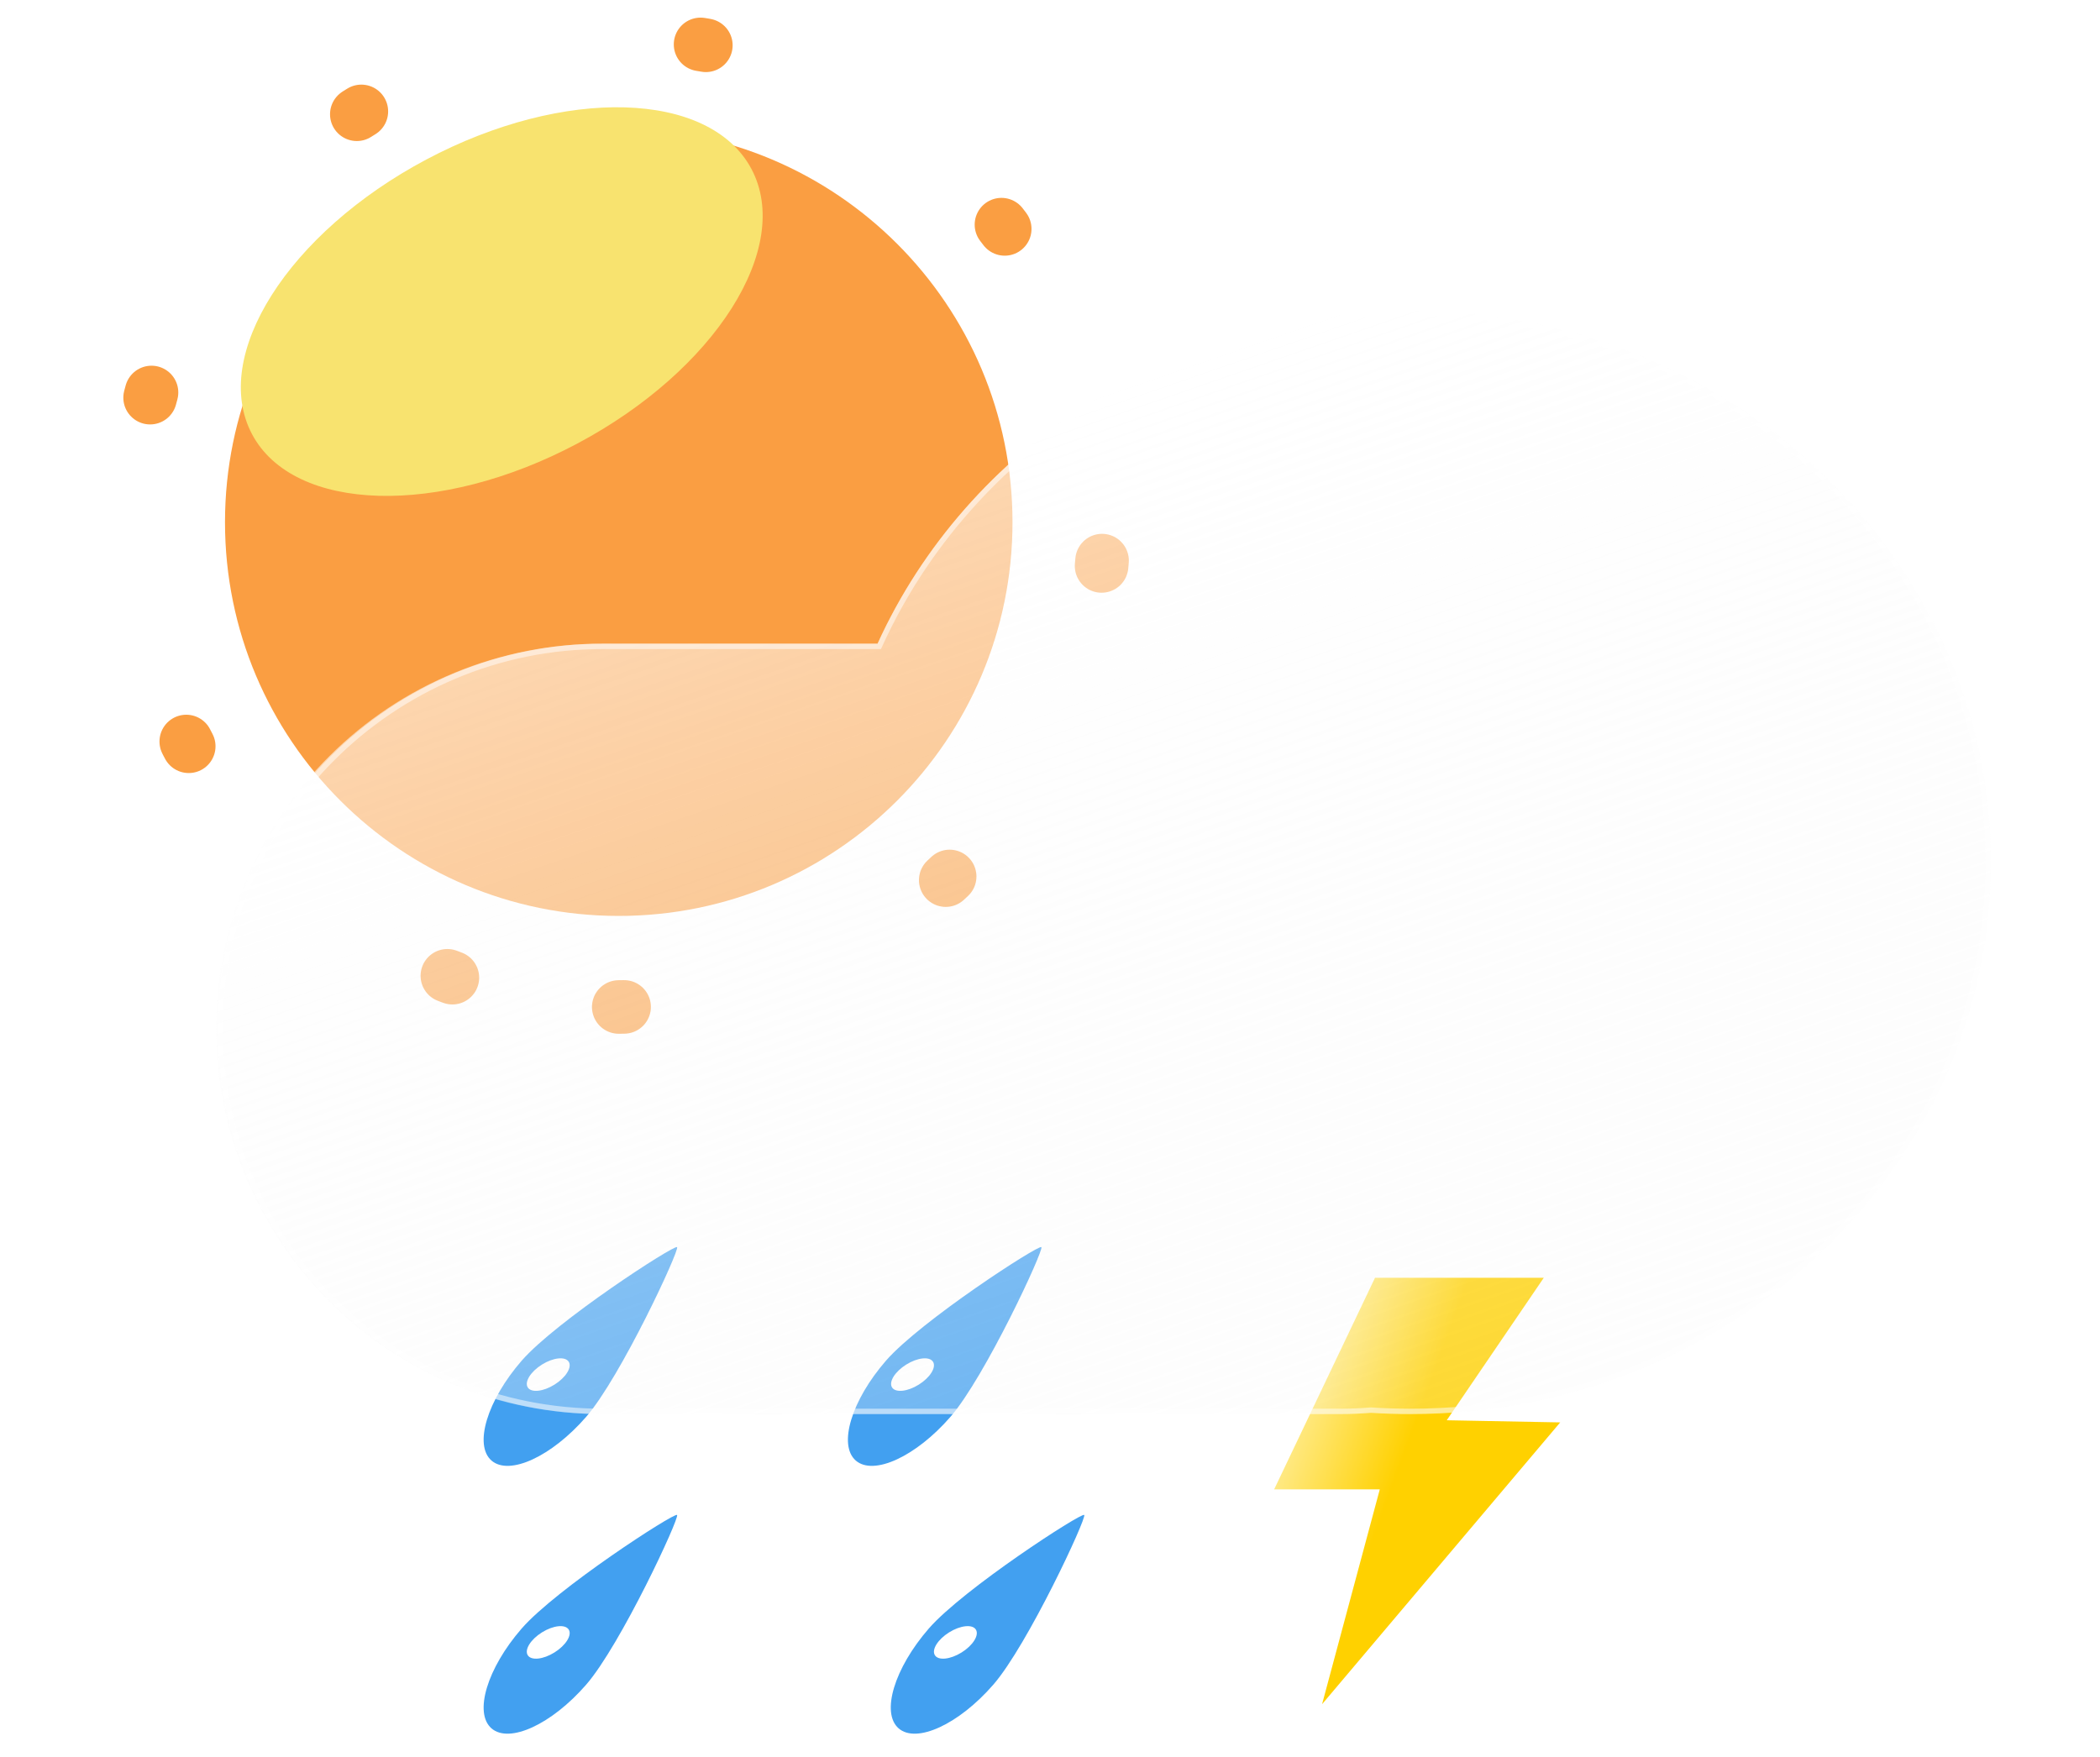 <svg width="392" height="328" viewBox="0 0 392 328" fill="none" xmlns="http://www.w3.org/2000/svg">
<g filter="url(#filter0_f_7_139)">
<path d="M126.387 232.833C126.916 233.317 115.847 257.125 109.415 264.524C102.983 271.923 95.074 275.574 91.747 272.682C88.421 269.79 90.934 261.451 97.367 254.051C103.8 246.651 125.859 232.35 126.387 232.833Z" fill="#42A0F0"/>
<path d="M98.512 259.022C99.158 260.056 101.395 259.824 103.508 258.503C105.622 257.183 106.811 255.274 106.165 254.24C105.518 253.206 103.281 253.438 101.168 254.758C99.055 256.079 97.866 257.988 98.512 259.022Z" fill="white"/>
<path d="M194.387 232.833C194.916 233.317 183.847 257.125 177.415 264.524C170.983 271.923 163.074 275.574 159.747 272.682C156.421 269.79 158.934 261.451 165.367 254.051C171.8 246.651 193.859 232.35 194.387 232.833Z" fill="#42A0F0"/>
<path d="M166.512 259.022C167.158 260.056 169.395 259.824 171.508 258.503C173.622 257.183 174.811 255.274 174.165 254.24C173.518 253.206 171.281 253.438 169.168 254.758C167.055 256.079 165.866 257.988 166.512 259.022Z" fill="white"/>
<path d="M202.387 282.833C202.916 283.317 191.847 307.125 185.415 314.524C178.983 321.923 171.074 325.574 167.747 322.682C164.421 319.79 166.934 311.451 173.367 304.051C179.8 296.651 201.859 282.35 202.387 282.833Z" fill="#42A0F0"/>
<path d="M174.512 309.022C175.158 310.056 177.395 309.824 179.508 308.503C181.622 307.183 182.811 305.274 182.165 304.24C181.518 303.206 179.281 303.438 177.168 304.758C175.055 306.079 173.866 307.988 174.512 309.022Z" fill="white"/>
<path d="M126.387 282.833C126.916 283.317 115.847 307.125 109.415 314.524C102.983 321.923 95.074 325.574 91.747 322.682C88.421 319.79 90.934 311.451 97.367 304.051C103.8 296.651 125.859 282.35 126.387 282.833Z" fill="#42A0F0"/>
<path d="M98.512 309.022C99.158 310.056 101.395 309.824 103.508 308.503C105.622 307.183 106.811 305.274 106.165 304.24C105.518 303.206 103.281 303.438 101.168 304.758C99.055 306.079 97.866 307.988 98.512 309.022Z" fill="white"/>
</g>
<g filter="url(#filter1_f_7_139)">
<path d="M256.667 238.557H288.174L270.061 265.157L291.239 265.557L246.788 318.168L257.559 278.057H237.841L256.667 238.557Z" fill="url(#paint0_linear_7_139)"/>
</g>
<g filter="url(#filter2_f_7_139)">
<path d="M115.5 171C156.093 171 189 138.093 189 97.5C189 56.907 156.093 24 115.5 24C74.907 24 42 56.907 42 97.5C42 138.093 74.907 171 115.5 171Z" fill="#FA9E42"/>
</g>
<g filter="url(#filter3_f_7_139)">
<path d="M115.5 188C165.482 188 206 147.482 206 97.5C206 47.518 165.482 7 115.5 7C65.518 7 25 47.518 25 97.5C25 147.482 65.518 188 115.5 188Z" stroke="#FA9E42" stroke-width="10" stroke-linecap="round" stroke-dasharray="1 66"/>
</g>
<g filter="url(#filter4_f_7_139)">
<path d="M107.745 82.824C133.487 69.151 148.049 46.193 140.27 31.547C132.49 16.9 105.315 16.111 79.573 29.784C53.83 43.457 39.268 66.414 47.048 81.061C54.827 95.708 82.002 96.497 107.745 82.824Z" fill="#F8E36F"/>
</g>
<g filter="url(#filter5_df_7_139)">
<g filter="url(#filter6_d_7_139)">
<path d="M235.914 259.765C233.981 259.92 232.029 259.999 230.057 260H92.533C83.067 260.035 73.687 258.201 64.931 254.603C56.175 251.005 48.216 245.714 41.51 239.032C34.804 232.351 29.483 224.412 25.852 215.669C22.221 206.927 20.352 197.554 20.352 188.087C20.352 178.621 22.221 169.248 25.852 160.506C29.483 151.763 34.804 143.824 41.51 137.143C48.216 130.461 56.175 125.17 64.931 121.572C73.687 117.974 83.067 116.14 92.533 116.175H143.809C160.433 79.6 198.72 54 243.293 54C303.12 54 351.62 100.115 351.62 157C351.62 213.885 303.12 260 243.293 260C240.813 260 238.354 259.922 235.914 259.765Z" fill="url(#paint1_linear_7_139)"/>
<path d="M243.293 259C250.579 259 257.86 258.302 264.933 256.926C271.827 255.585 278.607 253.584 285.085 250.978C291.446 248.42 297.581 245.254 303.319 241.568C309.002 237.917 314.346 233.725 319.203 229.107C324.058 224.49 328.466 219.411 332.304 214.009C336.178 208.557 339.506 202.728 342.194 196.686C344.931 190.532 347.033 184.093 348.442 177.547C349.887 170.831 350.62 163.917 350.62 157C350.62 150.082 349.887 143.169 348.442 136.452C347.033 129.906 344.931 123.467 342.194 117.314C339.506 111.272 336.178 105.443 332.304 99.991C328.466 94.589 324.058 89.51 319.203 84.893C314.346 80.275 309.002 76.083 303.319 72.432C297.581 68.746 291.446 65.58 285.085 63.022C278.607 60.416 271.827 58.415 264.933 57.074C257.86 55.698 250.579 55 243.293 55C221.922 55 201.283 60.952 183.607 72.213C175.086 77.642 167.429 84.194 160.849 91.688C154.228 99.229 148.801 107.607 144.719 116.588L144.452 117.175H143.808H92.533C82.959 117.175 73.673 119.049 64.931 122.747C60.729 124.524 56.676 126.724 52.886 129.285C49.13 131.822 45.599 134.735 42.39 137.945C39.181 141.154 36.267 144.685 33.73 148.44C31.169 152.231 28.97 156.284 27.192 160.485C23.495 169.227 21.62 178.514 21.62 188.087C21.62 197.661 23.495 206.948 27.192 215.689C28.97 219.891 31.169 223.944 33.73 227.735C36.267 231.49 39.181 235.021 42.39 238.23C45.599 241.439 49.13 244.353 52.886 246.89C56.676 249.451 60.729 251.651 64.931 253.428C73.673 257.125 82.959 259 92.533 259H230.057C231.98 259 233.924 258.922 235.834 258.768L235.906 258.762L235.978 258.767C238.398 258.922 240.859 259 243.293 259ZM243.293 260C240.813 260 238.352 259.921 235.915 259.765C233.984 259.92 232.028 260 230.057 260H92.533C52.817 260 20.62 227.803 20.62 188.087C20.62 148.371 52.817 116.175 92.533 116.175H143.808C160.433 79.595 198.718 54 243.293 54C303.12 54 351.62 100.115 351.62 157C351.62 213.885 303.12 260 243.293 260Z" fill="white" fill-opacity="0.5"/>
</g>
</g>
<defs>
<filter id="filter0_f_7_139" x="86.278" y="228.821" width="120.127" height="98.852" filterUnits="userSpaceOnUse" color-interpolation-filters="sRGB">
<feFlood flood-opacity="0" result="BackgroundImageFix"/>
<feBlend mode="normal" in="SourceGraphic" in2="BackgroundImageFix" result="shape"/>
<feGaussianBlur stdDeviation="2" result="effect1_foregroundBlur_7_139"/>
</filter>
<filter id="filter1_f_7_139" x="233.841" y="234.557" width="61.398" height="87.611" filterUnits="userSpaceOnUse" color-interpolation-filters="sRGB">
<feFlood flood-opacity="0" result="BackgroundImageFix"/>
<feBlend mode="normal" in="SourceGraphic" in2="BackgroundImageFix" result="shape"/>
<feGaussianBlur stdDeviation="2" result="effect1_foregroundBlur_7_139"/>
</filter>
<filter id="filter2_f_7_139" x="38" y="20" width="155" height="155" filterUnits="userSpaceOnUse" color-interpolation-filters="sRGB">
<feFlood flood-opacity="0" result="BackgroundImageFix"/>
<feBlend mode="normal" in="SourceGraphic" in2="BackgroundImageFix" result="shape"/>
<feGaussianBlur stdDeviation="2" result="effect1_foregroundBlur_7_139"/>
</filter>
<filter id="filter3_f_7_139" x="18" y="0" width="195" height="195" filterUnits="userSpaceOnUse" color-interpolation-filters="sRGB">
<feFlood flood-opacity="0" result="BackgroundImageFix"/>
<feBlend mode="normal" in="SourceGraphic" in2="BackgroundImageFix" result="shape"/>
<feGaussianBlur stdDeviation="1" result="effect1_foregroundBlur_7_139"/>
</filter>
<filter id="filter4_f_7_139" x="24.953" y="0.024" width="137.411" height="112.56" filterUnits="userSpaceOnUse" color-interpolation-filters="sRGB">
<feFlood flood-opacity="0" result="BackgroundImageFix"/>
<feBlend mode="normal" in="SourceGraphic" in2="BackgroundImageFix" result="shape"/>
<feGaussianBlur stdDeviation="10" result="effect1_foregroundBlur_7_139"/>
</filter>
<filter id="filter5_df_7_139" x="0.352" y="26" width="391.268" height="266.001" filterUnits="userSpaceOnUse" color-interpolation-filters="sRGB">
<feFlood flood-opacity="0" result="BackgroundImageFix"/>
<feColorMatrix in="SourceAlpha" type="matrix" values="0 0 0 0 0 0 0 0 0 0 0 0 0 0 0 0 0 0 127 0" result="hardAlpha"/>
<feOffset dx="10" dy="2"/>
<feGaussianBlur stdDeviation="15"/>
<feColorMatrix type="matrix" values="0 0 0 0 0.259 0 0 0 0 0.627 0 0 0 0 0.941 0 0 0 0.596 0"/>
<feBlend mode="normal" in2="BackgroundImageFix" result="effect1_dropShadow_7_139"/>
<feBlend mode="normal" in="SourceGraphic" in2="effect1_dropShadow_7_139" result="shape"/>
<feGaussianBlur stdDeviation="2" result="effect2_foregroundBlur_7_139"/>
</filter>
<filter id="filter6_d_7_139" x="0.352" y="26" width="391.268" height="266.001" filterUnits="userSpaceOnUse" color-interpolation-filters="sRGB">
<feFlood flood-opacity="0" result="BackgroundImageFix"/>
<feColorMatrix in="SourceAlpha" type="matrix" values="0 0 0 0 0 0 0 0 0 0 0 0 0 0 0 0 0 0 127 0" result="hardAlpha"/>
<feOffset dx="10" dy="2"/>
<feGaussianBlur stdDeviation="15"/>
<feColorMatrix type="matrix" values="0 0 0 0 0.502 0 0 0 0 0.502 0 0 0 0 0.502 0 0 0 0.302 0"/>
<feBlend mode="normal" in2="BackgroundImageFix" result="effect1_dropShadow_7_139"/>
<feBlend mode="normal" in="SourceGraphic" in2="effect1_dropShadow_7_139" result="shape"/>
</filter>
<linearGradient id="paint0_linear_7_139" x1="259.627" y1="278.362" x2="234.685" y2="269.218" gradientUnits="userSpaceOnUse">
<stop stop-color="#FFD100"/>
<stop offset="1" stop-color="#FFF0AA"/>
</linearGradient>
<linearGradient id="paint1_linear_7_139" x1="154.516" y1="79.956" x2="220.558" y2="271.168" gradientUnits="userSpaceOnUse">
<stop stop-color="white" stop-opacity="0.596"/>
<stop offset="1" stop-color="#F7F7F7" stop-opacity="0.204"/>
</linearGradient>
</defs>
</svg>
